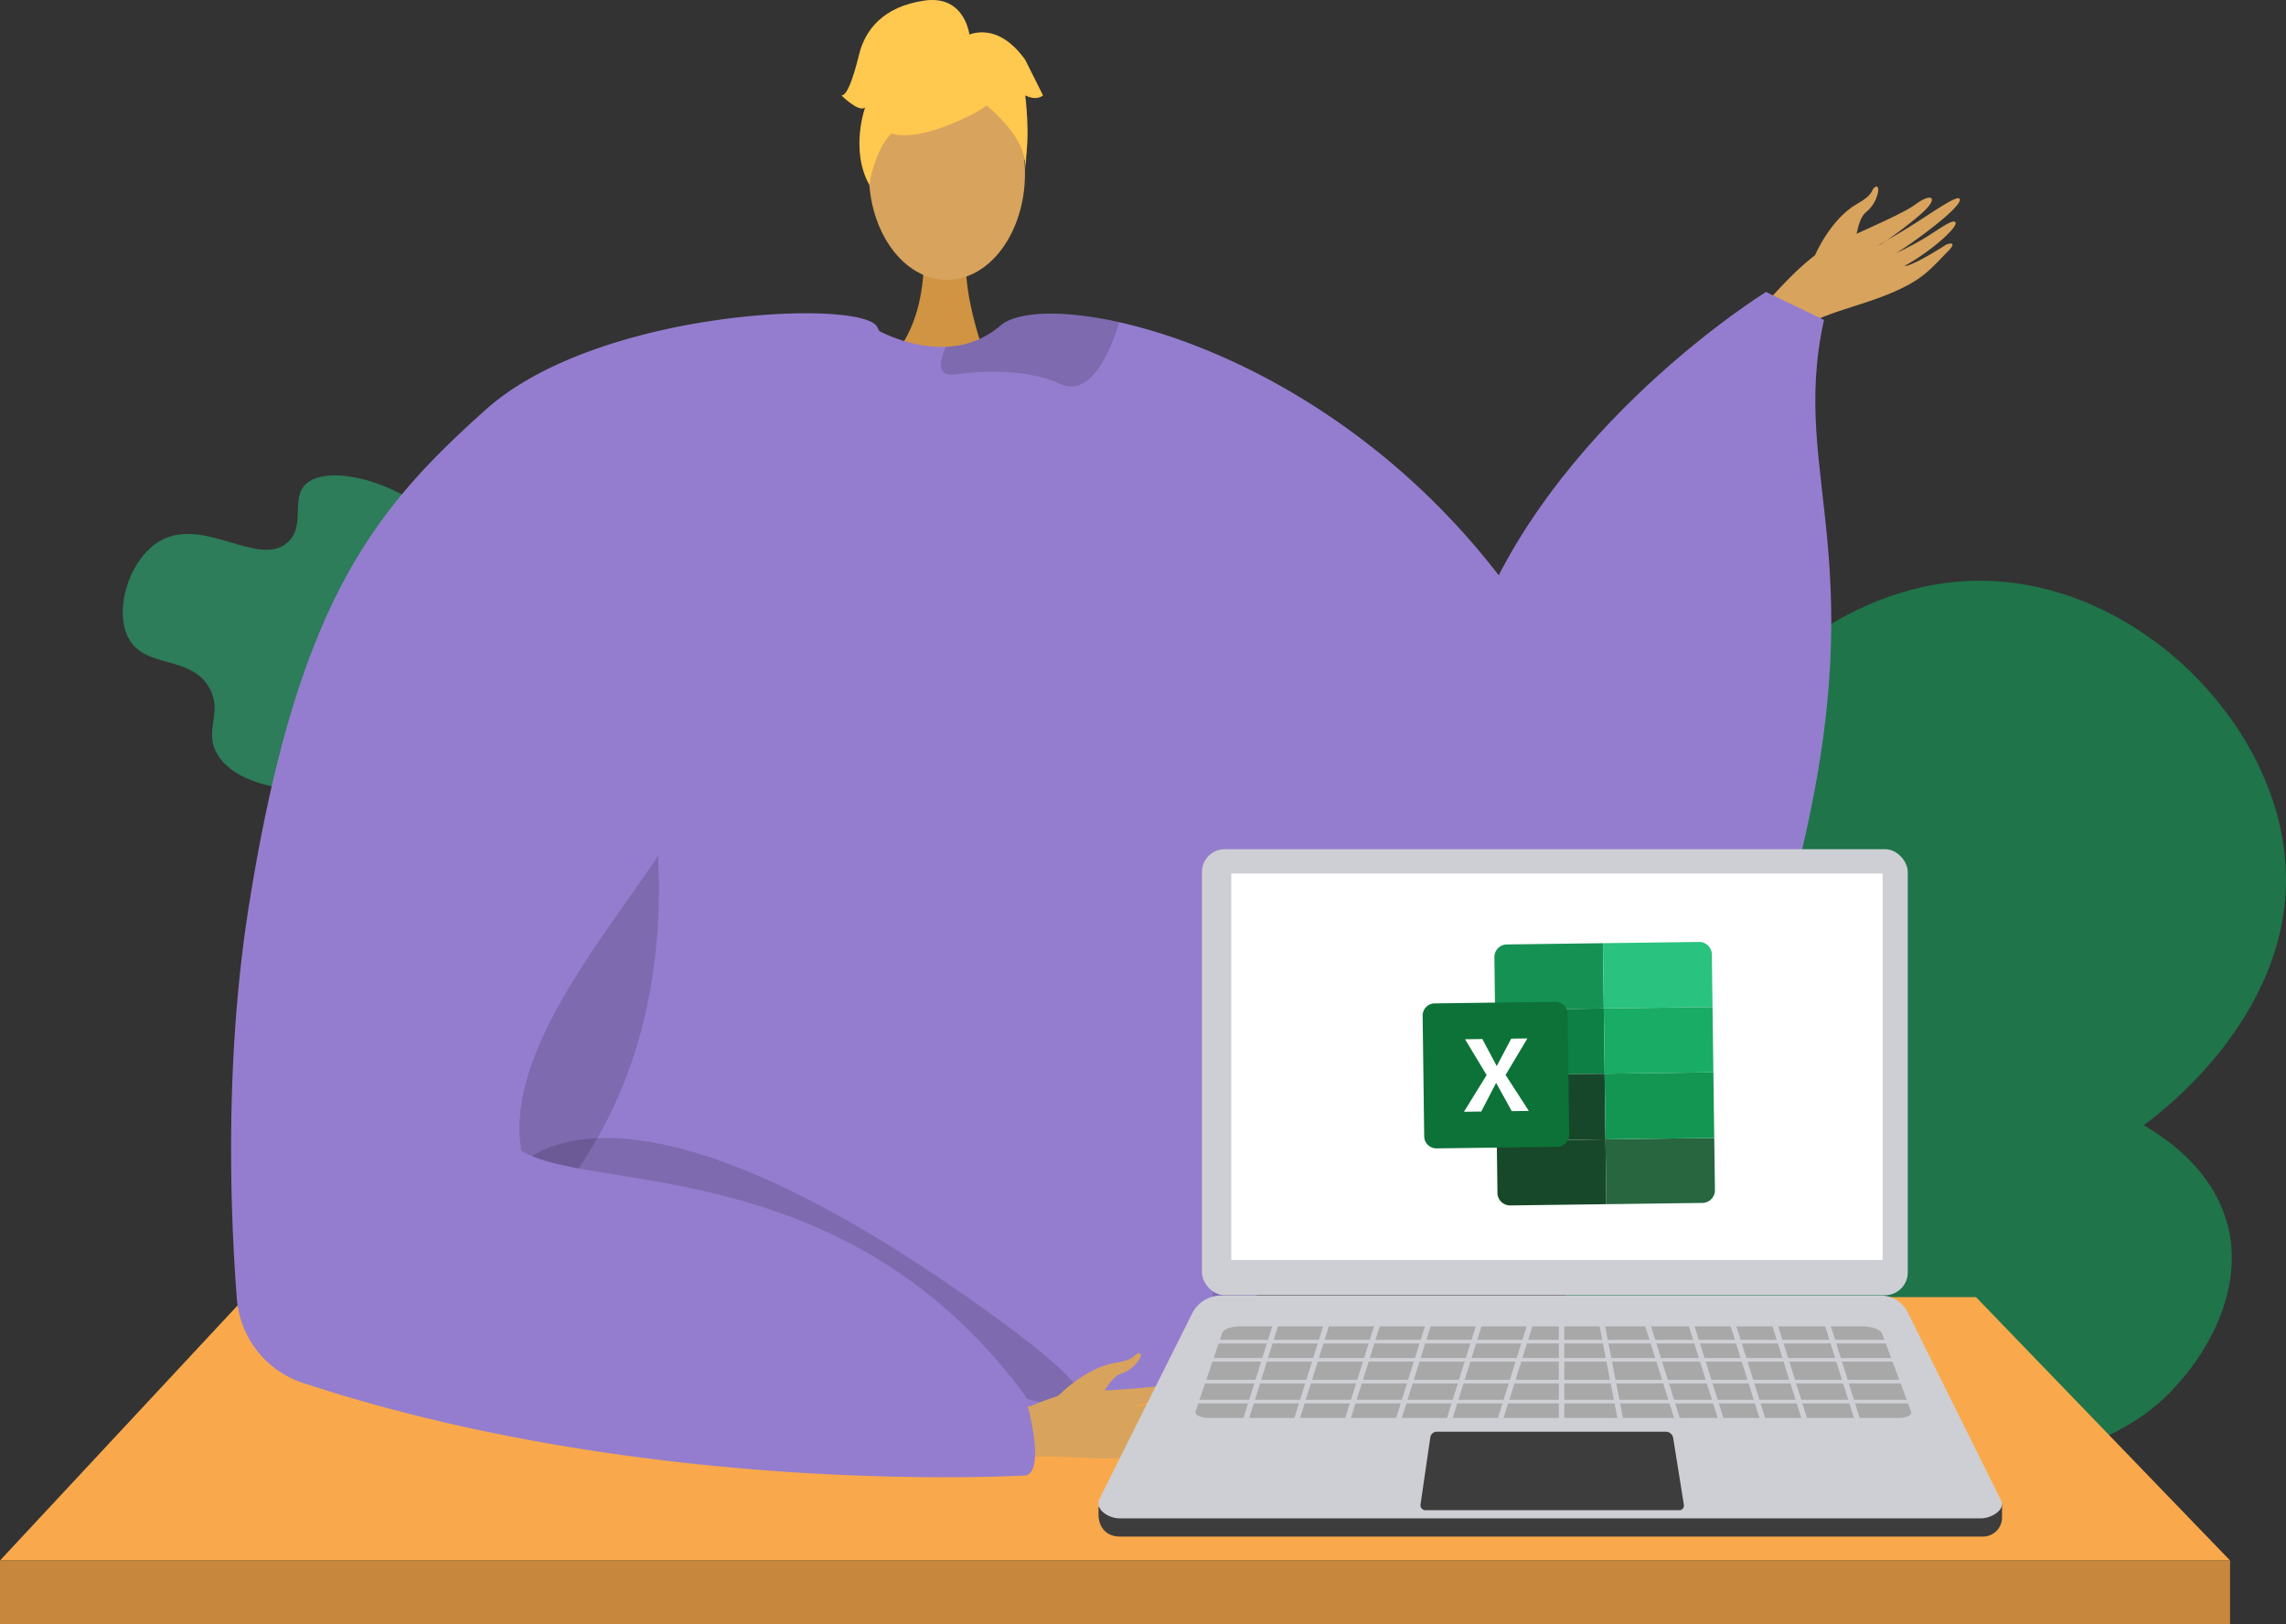 <svg xmlns="http://www.w3.org/2000/svg" width="492" height="349.557" viewBox="0 0 492 349.557"><rect x="0" y="0" width="492" height="349.557" fill="#333333" stroke="none"/><defs><style>.a,.r{fill:#169154;}.a{opacity:0.69;}.b,.v{fill:#29c27f;}.b{opacity:0.51;}.c{fill:#f9a94b;}.d{fill:#c7873c;}.e,.g{fill:#d8a35d;}.e{fill-rule:evenodd;}.f{fill:#d19442;}.h{fill:#947dce;}.i{opacity:0.15;}.j{fill:#ffc84f;}.k{fill:#cc5220;}.l{fill:#e9e9e9;}.m{fill:#8c94a1;}.n{fill:#3d3d3d;}.o{fill:#cecfd4;}.p{fill:#fff;}.q{fill:#a8a8a8;}.s{fill:#18482a;}.t{fill:#0c8045;}.u{fill:#17472a;}.w{fill:#27663f;}.x{fill:#19ac65;}.y{fill:#129652;}.z{fill:#0c7238;}</style></defs><g transform="translate(-647.765 -302.849)"><path class="a" d="M958.416,464.812c-12.971-9.434-16.148-24.484-9.292-34.507,8.547-12.494,32.516-16.927,49.842-5.032,7.17-4.988,20.01-12.165,36.326-12.22,33.325-.115,63.121,29.541,65.892,59.668,3,32.608-26.672,54.8-30.411,57.511,4.648,2.693,13.013,8.434,16.9,17.972,6.8,16.71-4.578,34.228-14.362,42.414-25.723,21.524-85.686,16.4-116.58-11.776C926.583,551.344,925.1,502.78,958.416,464.812Z" transform="translate(38.369 14.784)"/><path class="b" d="M679.276,407.064c-6.935,3.82-10.327,15.376-6.809,21.335,3.7,6.274,13.3,3.363,17.249,10.441,2.854,5.12-.995,8.75,1.362,13.619,3.6,7.442,17.891,9.892,28.145,7.263,18.482-4.741,34.494-28.711,27.237-46.757-6.431-15.987-29.631-23.607-35.862-18.158-3.56,3.113-.041,9.145-4.085,12.71C700.323,412.973,688.6,401.929,679.276,407.064Z" transform="translate(3.125 12.102)"/><path class="c" d="M647.765,605.676h479.964l-54.68-56.684H700.57Z" transform="translate(0 33.021)"/><rect class="d" width="479.964" height="13.709" transform="translate(647.765 638.697)"/><g transform="translate(697.504 302.849)"><g transform="translate(327.292 40.138)"><path class="e" d="M980.2,366.471c.988-.806,10.226-12.472,16.475-15.516s15.827-6.975,18.81-9.189c3.509-2.6,5.092-1.418,1.217,2.023-2.52,2.237-7.893,6.258-9.208,6.819-.637.271,3.366-1.891,7.592-4.574,4.491-2.852,9.259-6.225,9.83-5.448,1.106,1.506-11.5,10.6-13.875,11.8a66.662,66.662,0,0,0,6.222-3.255c2.746-1.634,5.724-3.951,6.618-3.592,1.408.568-4.926,6.3-10.748,9.471-.032.239,2.071-.2,8.734-4.436.669-.425,2.64-.808.676,1.192-4.133,4.21-5.6,6.325-12.772,9.294-7,2.9-15.359,4.394-19.8,8.025Z" transform="translate(-980.199 -337.955)"/><path class="e" d="M992.186,353.056s3.3-7.828,9.1-11.1c3.444-1.947,3.011-2.837,3.531-3.347,1.726-1.693,1.175,2.907-1.559,5.067-2.223,1.756-2,6.6-3.173,8.093s-5.08,4.885-6.438,4.719S992.186,353.056,992.186,353.056Z" transform="translate(-978.591 -338.239)"/></g><g transform="translate(28.414)"><path class="f" d="M824.178,351.117s1.4,15.578-8.214,24.193,22.144,0,22.144,0-5.909-14.921-4.583-24.193S824.178,351.117,824.178,351.117Z" transform="translate(-703.597 -296.926)"/><ellipse class="g" cx="16.799" cy="22.919" rx="16.799" ry="22.919" transform="translate(108.85 14.393)"/><path class="h" d="M977.22,448.1c-25.43-53.194-70.815-77.463-99.792-83.907-12.543-2.793-22.011-2.246-25.469.741a18.781,18.781,0,0,1-11.726,4.555,25.4,25.4,0,0,1-6.584-.6,32.778,32.778,0,0,1-6.98-2.373c-1.072-.5-1.7-.855-1.7-.855a68.107,68.107,0,0,0-17.736,1.059c-65.559,12.836-76.966,122.76-76.378,132.214.357,5.628,6.175,31.121,13.449,53.782,5.959,18.6,12.912,35.306,18.629,37.615,12.683,5.1,108.443,12.108,128.131,2.717.459-.344.957-.715,1.429-1.123,7.388-6.01,15.4-17.875,19.65-28.989,0-.014,11.318-31.912,13.627-38.407.026-.064.039-.115.063-.166.077-.255.167-.5.255-.727.026-.09.065-.166.09-.255" transform="translate(-714.774 -294.864)"/><path class="i" d="M907.057,507.112c-.025.09-.063.166-.09.255-.089.229-.178.472-.255.727-.025.051-.037.1-.063.166-2.309,6.5-13.627,38.393-13.627,38.407-4.25,11.114-12.263,22.979-19.65,28.989,5.015-18.157,20.645-70.789,20.046-92C896.4,504.1,907.057,507.1,907.057,507.112Z" transform="translate(-695.652 -278.592)"/><path class="i" d="M774.776,437.292s31.735,94.731-56.312,134.964l-1.79,1.19.455-22.281s41.487-57.893,41.645-59.383S774.776,437.292,774.776,437.292Z" transform="translate(-716.674 -284.813)"/><path class="i" d="M826.316,373.254c-.051,1.519.752,2.513,3.189,2.182,7.6-1.033,16.192-.817,22.431,2.042a5.3,5.3,0,0,0,5.13-.217c3.993-2.335,6.469-9.3,7.451-12.389a2.145,2.145,0,0,0,.1-.677c-12.543-2.793-22.01-2.246-25.469.741a18.781,18.781,0,0,1-11.726,4.555A10.338,10.338,0,0,0,826.316,373.254Z" transform="translate(-701.965 -294.864)"/><g transform="translate(102.949)"><g transform="translate(5.701 6.39)"><path class="j" d="M835.634,326.25s-29.082,16.124-20.45-9.764C821.156,298.574,855.468,314.708,835.634,326.25Z" transform="translate(-812.324 -308.483)"/><path class="j" d="M831.568,319.928s16.272,9.655,14.7,19.34c0,0,3.587-28.915-12.591-29.642s-22.443.835-21.007,31.412C812.672,341.037,817.373,316.714,831.568,319.928Z" transform="translate(-812.473 -308.346)"/></g><path class="j" d="M835.058,310.706s-.818-9.01-9.749-7.734-12.759,6.38-14.035,11.483-2.552,8.931-3.828,8.931c0,0,3.828,3.828,5.1,2.552,0,0-3.312,9.176.9,16.711,0,0,1.656-11.606,8.035-12.883S835.058,310.706,835.058,310.706Z" transform="translate(-807.446 -302.849)"/><path class="j" d="M831.071,309.8s6.38-3.828,12.76,5.1l3.828,7.656s-1.276,1.276-3.828,0c0,0,1.162,8.99-.057,14.065L840,321.288Z" transform="translate(-804.277 -302.025)"/></g><path class="i" d="M743.226,528.754s16.415-34.423,100.566,24.744-78.98-14.516-78.98-14.516Z" transform="translate(-713.112 -273.879)"/><path class="h" d="M902.713,525.083s77.668,32.949,96.513-38.111-.758-88.1,6.906-122.7l-12.493-6.014s-47.022,28.99-63.118,73.746S902.713,525.083,902.713,525.083Z" transform="translate(-691.716 -295.415)"/></g><g transform="translate(0 67.423)"><g transform="translate(160.421 223.832)"><path class="e" d="M833.066,576.129c1.209-.406,13.975-8.051,20.9-8.69s17.272-.928,20.845-1.944c4.2-1.194,5.266.475.423,2.324-3.148,1.2-9.6,3.063-11.024,3.121-.692.028,3.818-.577,8.718-1.593,5.21-1.08,10.863-2.549,11.121-1.621.5,1.8-14.507,5.847-17.152,6.132a66.658,66.658,0,0,0,6.971-.845c3.147-.558,6.753-1.672,7.461-1.02,1.116,1.029-6.834,4.148-13.4,5.058-.115.213,2.007.546,9.738-1.06.777-.161,2.755.178.211,1.354-5.354,2.476-7.474,3.937-15.234,4.178-7.567.236-15.919-1.321-21.362.5Z" transform="translate(-833.066 -558.924)"/><path class="e" d="M848.6,568.851s5.859-6.154,12.437-7.168c3.911-.6,3.819-1.589,4.486-1.882,2.214-.974.071,3.134-3.25,4.187-2.7.856-4.208,5.47-5.831,6.449s-6.478,2.773-7.69,2.138S848.6,568.851,848.6,568.851Z" transform="translate(-831.039 -559.653)"/></g><path class="h" d="M746.427,383.038c-24.034,21.5-40.664,41.477-51.038,107.18-5.264,33.334-3.892,66.669-2.522,84.247a20.77,20.77,0,0,0,14.274,18.06c75.3,24.838,155.68,19.878,155.68,19.878,4.313-1.6-.338-17.207-.338-17.207-38.526-52.284-93.587-43.493-108.4-52.664-4.621-27.1,32.613-61.02,37-77.832,11.5-44.09,49.348-82.244,39.555-99.525C827.256,359.2,770.67,361.347,746.427,383.038Z" transform="translate(-691.621 -362.297)"/></g></g><g transform="translate(884.186 485.613)"><g transform="translate(169.89 59.487)"><path class="k" d="M1007.183,518.39h0a.558.558,0,0,0,.331-.714l-.454-1.231-1.046.384.454,1.231A.557.557,0,0,0,1007.183,518.39Z" transform="translate(-1006.015 -516.445)"/></g><g transform="translate(164.069 61.622)"><path class="k" d="M1002.048,520.283h0a.56.56,0,0,0,.33-.716l-.454-1.231c-.031-.083-1.041.4-1.041.4l.449,1.219A.56.56,0,0,0,1002.048,520.283Z" transform="translate(-1000.883 -518.328)"/></g><g transform="translate(169.926 58.764)"><path class="l" d="M1007.292,518.235h0a.56.56,0,0,0,.33-.716l-.5-1.347a.559.559,0,0,0-.715-.33h0a.558.558,0,0,0-.33.716l.5,1.347A.559.559,0,0,0,1007.292,518.235Z" transform="translate(-1006.047 -515.808)"/></g><g transform="translate(164.113 60.906)"><path class="l" d="M1002.166,520.122h0a.559.559,0,0,0,.33-.714l-.5-1.347a.559.559,0,0,0-.716-.33h0a.559.559,0,0,0-.33.715l.5,1.347A.559.559,0,0,0,1002.166,520.122Z" transform="translate(-1000.921 -517.696)"/></g><g transform="translate(169.146 74.047)"><rect class="m" width="3.652" height="2.368" transform="translate(0 1.262) rotate(-20.217)"/></g><g transform="translate(167.585 70.131)"><rect class="m" width="3.652" height="2.368" transform="translate(0 1.262) rotate(-20.217)"/></g><g transform="translate(0 99.986)"><path class="n" d="M860.737,600.1h185.494a4.124,4.124,0,0,0,4.456-4.064v-2.78l-20.3-37.518a6.459,6.459,0,0,0-5.788-3.588H882.646c-2.649,0-8.49,5.217-9.674,7.586l-16.75,34.147v1.226C856.179,598.67,858.478,600.1,860.737,600.1Z" transform="translate(-856.221 -552.154)"/></g><g transform="translate(0 96.059)"><path class="o" d="M860.721,596.641h185.494c2.06,0,5.45-1.806,4.176-4.026l-20.025-40.335a6.462,6.462,0,0,0-5.789-3.589H882.629a6.991,6.991,0,0,0-6.255,3.866l-19.823,39.667C855.162,594.752,858.462,596.641,860.721,596.641Z" transform="translate(-856.221 -548.691)"/></g><g transform="translate(22.27)"><rect class="o" width="151.905" height="95.988" rx="4.897"/></g><g transform="translate(28.573 5.236)"><rect class="p" width="140.187" height="83.175"/></g><g transform="translate(69.293 125.378)"><path class="n" d="M918.385,591.428h54.656a.986.986,0,0,0,.973-1.142l-2.3-14.4a1.6,1.6,0,0,0-1.581-1.347h-49.3a1.407,1.407,0,0,0-1.392,1.2l-2.113,14.479A1.068,1.068,0,0,0,918.385,591.428Z" transform="translate(-917.317 -574.542)"/></g><g transform="translate(20.863 102.695)"><path class="q" d="M877.516,574.255h148.507c1.647,0,2.9-.633,2.644-1.331l-6.262-16.807c-.338-.907-2.158-1.574-4.3-1.574H884.163c-1.9,0-3.509.6-3.784,1.405l-5.74,16.9C874.416,573.595,875.767,574.255,877.516,574.255Z" transform="translate(-874.616 -554.542)"/></g><g transform="translate(20.472 98.943)"><g transform="translate(0 6.648)"><rect class="o" width="154.867" height="0.782" transform="translate(154.867 0.782) rotate(-180)"/></g><g transform="translate(0 10.559)"><rect class="o" width="154.867" height="0.782" transform="translate(154.867 0.782) rotate(-180)"/></g><g transform="translate(0 15.252)"><rect class="o" width="154.867" height="0.782" transform="translate(154.867 0.782) rotate(-180)"/></g><g transform="translate(0 19.554)"><rect class="o" width="154.867" height="0.782" transform="translate(154.867 0.782) rotate(-180)"/></g><g transform="translate(134.992 0.417)"><rect class="o" width="1.173" height="25.811" transform="translate(8.855 24.625) rotate(162.561)"/></g><g transform="translate(123.651 0.417)"><rect class="o" width="1.173" height="25.811" transform="translate(8.855 24.625) rotate(162.561)"/></g><g transform="translate(114.656 0.417)"><rect class="o" width="1.173" height="25.811" transform="translate(8.855 24.625) rotate(162.561)"/></g><g transform="translate(105.661 0.417)"><rect class="o" width="1.173" height="25.811" transform="translate(8.855 24.625) rotate(162.561)"/></g><g transform="translate(96.276 0.417)"><rect class="o" width="1.173" height="25.811" transform="translate(8.855 24.625) rotate(162.561)"/></g><g transform="translate(86.719 0.124)"><rect class="o" width="1.173" height="25.811" transform="translate(6.067 25.339) rotate(169.022)"/></g><g transform="translate(78.607 0)"><rect class="o" width="1.173" height="25.811" transform="translate(1.173 25.811) rotate(-180)"/></g><g transform="translate(10.238 0.417)"><rect class="o" width="1.173" height="25.811" transform="translate(1.119 24.976) rotate(-162.561)"/></g><g transform="translate(21.188 0.417)"><rect class="o" width="1.173" height="25.811" transform="translate(1.119 24.976) rotate(-162.561)"/></g><g transform="translate(32.138 0.417)"><rect class="o" width="1.173" height="25.811" transform="translate(1.119 24.976) rotate(-162.561)"/></g><g transform="translate(43.089 0.417)"><rect class="o" width="1.173" height="25.811" transform="translate(1.119 24.976) rotate(-162.561)"/></g><g transform="translate(54.039 0.417)"><rect class="o" width="1.173" height="25.811" transform="translate(1.119 24.976) rotate(-162.561)"/></g><g transform="translate(64.989 0.417)"><rect class="o" width="1.173" height="25.811" transform="translate(1.119 24.976) rotate(-162.561)"/></g></g></g><g transform="translate(953.948 505.573)"><path class="r" d="M954.714,481.832l-20.682.269a2.721,2.721,0,0,0-2.686,2.757l.147,11.326,23.4-.305Z" transform="translate(-915.904 -481.562)"/><path class="s" d="M931.8,519.355l.146,11.237a2.723,2.723,0,0,0,2.755,2.686l20.685-.27L955.2,519.05Z" transform="translate(-915.844 -476.569)"/><path class="t" d="M931.476,494.522l23.4-.305.184,14.045-23.4.305Z" transform="translate(-915.887 -479.9)"/><path class="u" d="M931.637,506.906l23.4-.305.184,14.12-23.4.3Z" transform="translate(-915.865 -478.239)"/><g transform="translate(38.81)"><path class="v" d="M972.632,481.594l-20.682.27.183,14.046,23.4-.305-.147-11.326A2.723,2.723,0,0,0,972.632,481.594Z" transform="translate(-951.95 -481.594)"/><path class="w" d="M952.435,519.086l.181,13.958,20.685-.27a2.72,2.72,0,0,0,2.683-2.755l-.146-11.236-23.4.3Z" transform="translate(-951.885 -476.605)"/><path class="x" d="M952.111,494.253l23.4-.305.183,14.045-23.4.305Z" transform="translate(-951.928 -479.936)"/><path class="y" d="M952.273,506.637l23.4-.305.184,14.121-23.4.3Z" transform="translate(-951.907 -478.275)"/></g><path class="z" d="M946.686,524.162l-25.96.338a2.624,2.624,0,0,1-2.657-2.588l-.338-25.96a2.624,2.624,0,0,1,2.588-2.657l25.96-.338a2.624,2.624,0,0,1,2.657,2.588l.338,25.96A2.624,2.624,0,0,1,946.686,524.162Z" transform="translate(-917.731 -480.069)"/><path class="p" d="M925.807,500.081l3.722-.049,3.1,5.818,3.117-5.9,3.477-.045-4.69,7.863,5,7.737-3.668.049-3.372-6.089-3.2,6.174-3.722.049,4.879-7.895Z" transform="translate(-916.679 -479.137)"/></g></g></svg>